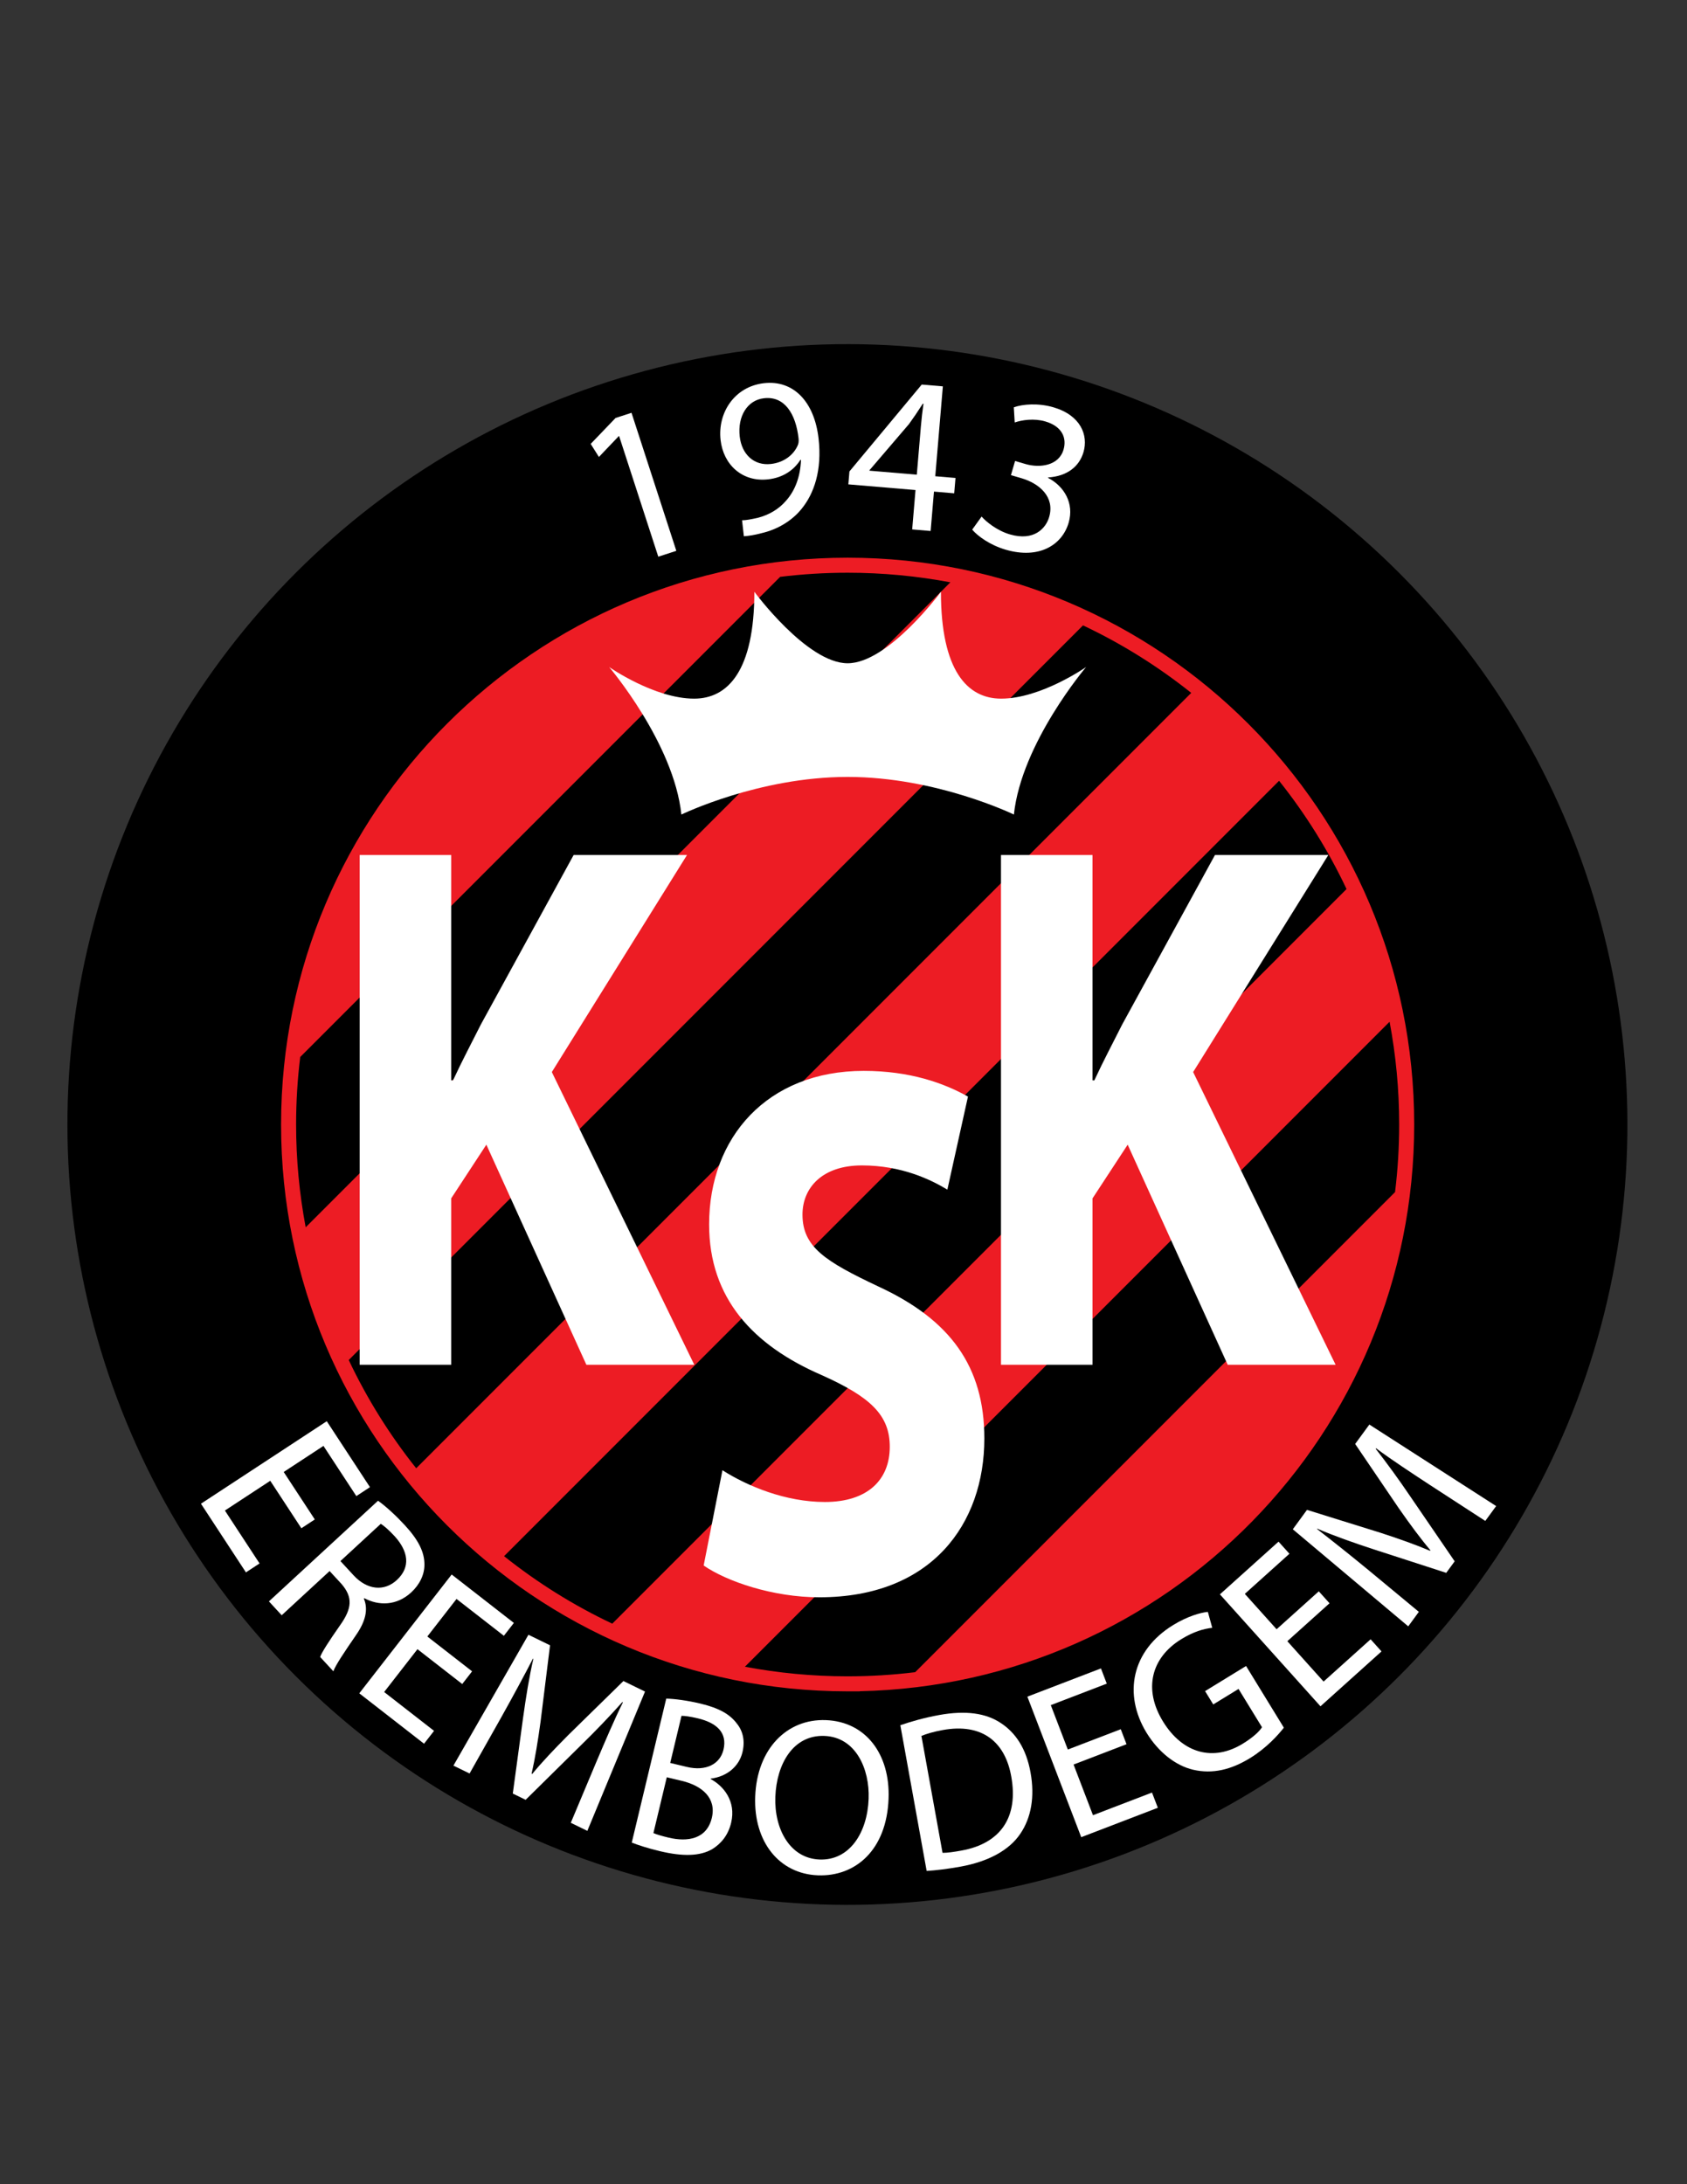 <?xml version="1.0" encoding="iso-8859-1"?>
<!-- Generator: Adobe Illustrator 24.0.1, SVG Export Plug-In . SVG Version: 6.00 Build 0)  -->
<svg version="1.1" id="Layer_1" xmlns="http://www.w3.org/2000/svg" xmlns:xlink="http://www.w3.org/1999/xlink" x="0px" y="0px"
	 viewBox="0 0 612 792" style="enable-background:new 0 0 612 792;" xml:space="preserve">
<rect x="0" y="0" width="612" height="792" fill="#333333" stroke="none"/>
<ellipse transform="matrix(0.707 -0.707 0.707 0.707 -198.265 336.865)" cx="307.5" cy="407.76" rx="283" ry="282.999"/>
<path style="fill:#FFFFFF;" d="M109.322,554.154l-11.279-17.211l-16.455,10.784l12.571,19.184l-4.943,3.238l-16.315-24.896
	l45.639-29.913l15.671,23.911l-4.943,3.24l-11.926-18.198l-14.423,9.455l11.282,17.211L109.322,554.154z"/>
<path style="fill:#FFFFFF;" d="M137.139,544.176c2.878,2.046,6.53,5.409,9.726,8.873c4.95,5.37,7.134,9.767,7.107,14.279
	c0.026,3.608-1.699,7.229-4.794,10.084c-5.297,4.884-11.791,4.889-16.999,2.107l-0.179,0.165c1.698,3.99,0.489,8.413-2.825,13.18
	c-4.422,6.43-7.437,10.92-8.241,13.156l-4.792-5.196c0.606-1.732,3.198-5.727,7.187-11.436c4.471-6.257,4.636-10.257,0.609-14.982
	l-4.367-4.734l-17.378,16.026l-4.634-5.024L137.139,544.176z M123.499,566.047l4.739,5.139c4.952,5.37,11.127,5.976,15.711,1.749
	c5.178-4.774,4.086-10.498-0.753-15.863c-2.236-2.425-4.072-3.939-5.057-4.526L123.499,566.047z"/>
<path style="fill:#FFFFFF;" d="M167.686,610.638l-16.24-12.637l-12.085,15.531l18.101,14.085l-3.63,4.664l-23.494-18.278
	l33.517-43.079l22.565,17.557l-3.631,4.665l-17.171-13.361l-10.59,13.614l16.239,12.635L167.686,610.638z"/>
<path style="fill:#FFFFFF;" d="M216.362,638.823c2.98-7.013,6.562-15.445,9.61-21.526l-0.213-0.104
	c-4.424,4.961-9.415,10.186-15.077,15.713l-19.994,19.715l-4.661-2.269l3.683-27.117c1.108-8.014,2.286-15.277,3.78-21.754
	l-0.142-0.069c-3.12,6.046-7.478,14.101-11.481,21.248l-11.517,20.42l-5.86-2.855l27.211-47.449l7.837,3.817l-3.435,27.685
	c-0.966,7.006-1.964,13.183-3.246,18.861l0.212,0.104c3.611-4.365,7.929-8.926,13.059-14.083l20.03-19.607l7.838,3.816
	l-20.925,50.512l-6.003-2.924L216.362,638.823z"/>
<path style="fill:#FFFFFF;" d="M241.696,615.926c3.053,0.066,7.749,0.69,12.41,1.806c6.646,1.592,10.64,3.798,13.208,7.243
	c2.183,2.686,3.032,6.22,2.031,10.394c-1.225,5.118-5.586,8.821-11.499,9.567l-0.039,0.159c4.588,2.43,9.317,7.976,7.43,15.85
	c-1.093,4.565-3.681,7.61-6.901,9.586c-4.401,2.526-10.583,2.711-18.986,0.697c-4.583-1.097-8.021-2.253-10.162-3.099
	L241.696,615.926z M237.041,664.681c1.242,0.547,3.133,1.083,5.501,1.65c6.876,1.647,13.837,0.567,15.687-7.149
	c1.735-7.245-3.584-11.681-10.839-13.419l-5.5-1.316L237.041,664.681z M243.135,639.248l6.035,1.447
	c7.027,1.682,12.057-1.109,13.284-6.227c1.491-6.221-2.508-9.761-9.231-11.371c-3.056-0.732-4.869-0.915-5.994-0.934
	L243.135,639.248z"/>
<path style="fill:#FFFFFF;" d="M322.349,652.199c-0.699,18.77-12.134,28.306-25.634,27.799
	c-13.967-0.525-23.36-12.057-22.745-28.559c0.646-17.314,11.506-28.248,25.631-27.717
	C314.041,624.265,322.955,636.021,322.349,652.199z M281.274,651.549c-0.435,11.652,5.297,22.317,16.048,22.721
	c10.83,0.408,17.334-9.638,17.795-22.016c0.404-10.84-4.665-22.373-16.046-22.8C287.772,629.03,281.72,639.577,281.274,651.549z"/>
<path style="fill:#FFFFFF;" d="M326.621,625.575c3.981-1.378,8.766-2.737,14.097-3.701c9.661-1.746,16.959-0.676,22.31,2.879
	c5.429,3.546,9.258,9.273,10.825,17.959c1.586,8.765,0.253,16.412-3.723,22.232c-3.963,5.902-11.511,10.064-21.634,11.895
	c-4.793,0.866-8.854,1.353-12.329,1.57L326.621,625.575z M341.928,671.852c1.758,0.013,4.245-0.354,6.873-0.83
	c14.376-2.599,20.685-12.296,18.064-26.8c-2.211-12.685-10.623-19.476-24.843-16.906c-3.478,0.63-6.048,1.423-7.754,2.142
	L341.928,671.852z"/>
<path style="fill:#FFFFFF;" d="M408.672,632.46l-19.21,7.371l7.043,18.371l21.411-8.214l2.116,5.521l-27.789,10.661l-19.538-50.956
	l26.689-10.239l2.116,5.517l-20.31,7.793l6.174,16.104l19.211-7.37L408.672,632.46z"/>
<path style="fill:#FFFFFF;" d="M465.753,626.466c-2.019,2.568-6.204,7.316-12.298,11.049c-6.832,4.185-13.558,5.837-20.645,4.195
	c-6.254-1.487-12.474-6.224-16.917-13.473c-8.438-13.919-5.416-29.731,9.723-39.003c5.222-3.202,10.026-4.531,12.562-4.755
	l1.598,5.765c-3.088,0.372-6.653,1.32-11.206,4.11c-10.983,6.731-13.835,18.162-6.683,29.832
	c7.236,11.808,18.407,14.553,28.922,8.112c3.818-2.339,6.092-4.493,7.009-6.003l-8.507-13.878l-9.175,5.621l-2.962-4.832
	l14.869-9.109L465.753,626.466z"/>
<path style="fill:#FFFFFF;" d="M482.317,581.352l-15.308,13.758l13.153,14.635l17.061-15.331l3.951,4.396l-22.143,19.901
	l-36.479-40.594l21.266-19.113l3.953,4.394l-16.184,14.547l11.528,12.828l15.308-13.756L482.317,581.352z"/>
<path style="fill:#FFFFFF;" d="M518.688,538.426c-6.375-4.18-14.04-9.199-19.483-13.278l-0.139,0.19
	c4.096,5.235,8.356,11.074,12.793,17.626l15.857,23.176l-3.059,4.183l-26.036-8.435c-7.693-2.513-14.63-4.959-20.74-7.579
	l-0.094,0.126c5.398,4.141,12.552,9.86,18.876,15.068l18.055,14.958l-3.846,5.26l-41.876-35.199l5.146-7.036l26.639,8.294
	c6.721,2.193,12.626,4.272,17.99,6.542l0.139-0.19c-3.657-4.329-7.382-9.39-11.546-15.353l-15.747-23.192l5.148-7.037l45.998,29.559
	l-3.94,5.388L518.688,538.426z"/>
<path style="fill:#FFFFFF;" d="M224.6,158.123l-0.155,0.051l-7.175,7.523l-2.985-4.734l9.032-9.405l5.776-1.876l16.261,50.053
	l-6.545,2.126L224.6,158.123z"/>
<path style="fill:#FFFFFF;" d="M269.2,188.662c1.547-0.013,3.298-0.375,5.685-0.892c4.038-1.029,7.708-3.158,10.364-6.312
	c3.103-3.531,5.075-8.401,5.336-14.704l-0.242,0.027c-2.494,3.868-6.44,6.436-11.669,7.031c-9.411,1.07-16.25-5.323-17.265-14.253
	c-1.126-9.896,5.048-19.398,15.747-20.614c10.699-1.216,18.285,6.722,19.803,20.076c1.308,11.504-1.638,19.99-6.22,25.562
	c-3.574,4.398-8.851,7.443-14.409,8.727c-2.529,0.695-4.773,1.031-6.47,1.144L269.2,188.662z M277.124,144.408
	c-5.953,0.676-9.612,6.471-8.771,13.874c0.741,6.517,5.204,10.653,11.319,9.958c4.745-0.539,8.181-3.293,9.675-6.641
	c0.329-0.689,0.478-1.521,0.35-2.647c-1.014-8.93-5.091-15.394-12.493-14.552L277.124,144.408z"/>
<path style="fill:#FFFFFF;" d="M330.915,191.971l1.207-14.28l-24.367-2.06l0.395-4.68l26.229-31.507l7.665,0.648l-2.755,32.596
	l7.343,0.621l-0.471,5.569l-7.342-0.622l-1.208,14.282L330.915,191.971z M332.593,172.123l1.478-17.509
	c0.233-2.744,0.544-5.481,0.939-8.21l-0.242-0.02c-1.872,2.931-3.355,5.079-5.01,7.378l-14.337,16.747l-0.014,0.161L332.593,172.123
	z"/>
<path style="fill:#FFFFFF;" d="M356.098,187.31c1.579,1.811,5.518,5.075,10.257,6.462c8.782,2.572,13.141-2.227,14.293-6.446
	c1.994-7.095-3.493-11.992-10.099-13.927l-3.807-1.115l1.502-5.13l3.809,1.116c4.973,1.456,12.021,0.734,13.772-5.248
	c1.183-4.041-0.334-8.368-6.627-10.211c-4.042-1.185-8.451-0.534-11.083,0.382l-0.332-5.497c3.211-1.169,8.912-1.61,14.35-0.016
	c9.947,2.914,12.726,10.14,10.927,16.279c-1.523,5.208-5.931,8.727-12.808,9.159l-0.046,0.155c5.853,3.063,9.54,9.207,7.468,16.281
	c-2.366,8.08-10.734,13.308-22.857,9.759c-5.674-1.661-10.123-4.905-12.132-7.266L356.098,187.31z"/>
<path style="fill:#ED1C24;" d="M307.621,613.294c0.016-0.003,0.035-0.003,0.052-0.005l0,0c-0.055,0-0.117,0.002-0.173,0.002l0,0
	c0,0-0.002,0-0.003,0l0,0l0,0c-0.026,0-0.043,0-0.074,0l0,0c-0.032-0.002-0.062-0.006-0.094-0.009l0,0
	c-0.026,0-0.052-0.003-0.075-0.003l0,0c0.032,0.003,0.067,0.006,0.107,0.01l0,0c-113.449-0.076-205.392-92.063-205.395-205.528l0,0
	c0.003-113.518,92.02-205.535,205.538-205.535l0,0v2.722v-2.722c113.511,0.003,205.527,92.018,205.53,205.535l0,0
	c-0.003,112.052-89.654,203.157-201.15,205.483l0,0l0.026,0.05H307.621L307.621,613.294z"/>
<path d="M307.503,207.674c-8.292,0-16.461,0.515-24.488,1.494L108.911,383.273c-0.98,8.026-1.496,16.196-1.496,24.487
	c0,12.737,1.206,25.189,3.48,37.264l233.872-233.873C332.693,208.877,320.239,207.674,307.503,207.674z"/>
<path d="M464.015,283.116L182.859,564.273c12.035,9.596,25.195,17.83,39.258,24.476l266.374-266.375
	C481.847,308.311,473.61,295.149,464.015,283.116z"/>
<path d="M507.585,407.761c0-12.736-1.205-25.19-3.479-37.265L270.238,604.367c12.005,2.26,24.386,3.463,37.045,3.478
	c0.088-0.009,0.163-0.009,0.217-0.002c8.295,0,16.467-0.515,24.498-1.498L506.092,432.25
	C507.071,424.224,507.585,416.053,507.585,407.761z"/>
<path d="M392.887,226.767L126.512,493.143c6.646,14.064,14.88,27.225,24.478,39.259l281.156-281.157
	C420.112,241.649,406.95,233.413,392.887,226.767z"/>
<path style="fill:#FFFFFF;" d="M130.472,310.027h33.208v81.726h0.66c3.3-7.131,6.817-13.712,10.117-20.294l33.647-61.432h41.126
	l-49.042,78.708l51.682,106.137h-39.147l-36.287-79.809l-12.755,19.475v60.334h-33.208V310.027z"/>
<path style="fill:#FFFFFF;" d="M363.131,310.027h33.208v81.726h0.656c3.304-7.131,6.821-13.712,10.119-20.294l33.647-61.432h41.125
	l-49.044,78.708l51.684,106.137h-39.149l-36.284-79.809l-12.754,19.475v60.334h-33.208V310.027z"/>
<path style="fill:#FFFFFF;" d="M262.086,533.109c9.017,5.76,22.873,11.52,37.168,11.52c15.396,0,23.532-7.954,23.532-20.022
	c0-11.518-7.04-18.098-24.852-26.053c-24.631-10.697-40.684-27.7-40.684-54.576c0-31.537,21.111-55.672,56.08-55.672
	c16.715,0,29.026,4.387,37.825,9.324l-7.477,33.733c-5.934-3.564-16.495-8.777-31.007-8.777c-14.515,0-21.552,8.227-21.552,17.828
	c0,11.792,8.355,17.003,27.489,26.053c26.17,12.067,38.486,29.071,38.486,55.125c0,30.989-19.133,57.592-59.818,57.592
	c-16.935,0-33.647-5.757-42.005-11.519L262.086,533.109z"/>
<path style="fill:#FFFFFF;" d="M307.5,281.715c32.282,0,60.315,13.646,60.315,13.646c2.732-25.93,26.2-53.493,26.2-53.493
	s-16.376,11.463-30.84,11.463c-12.219,0-21.833-10.098-21.833-38.754c0,0-19.104,25.927-33.842,25.927s-33.842-25.927-33.842-25.927
	c0,28.656-9.614,38.754-21.834,38.754c-14.465,0-30.84-11.463-30.84-11.463s23.469,27.563,26.2,53.493
	C247.185,295.361,275.218,281.715,307.5,281.715z"/>
</svg>
